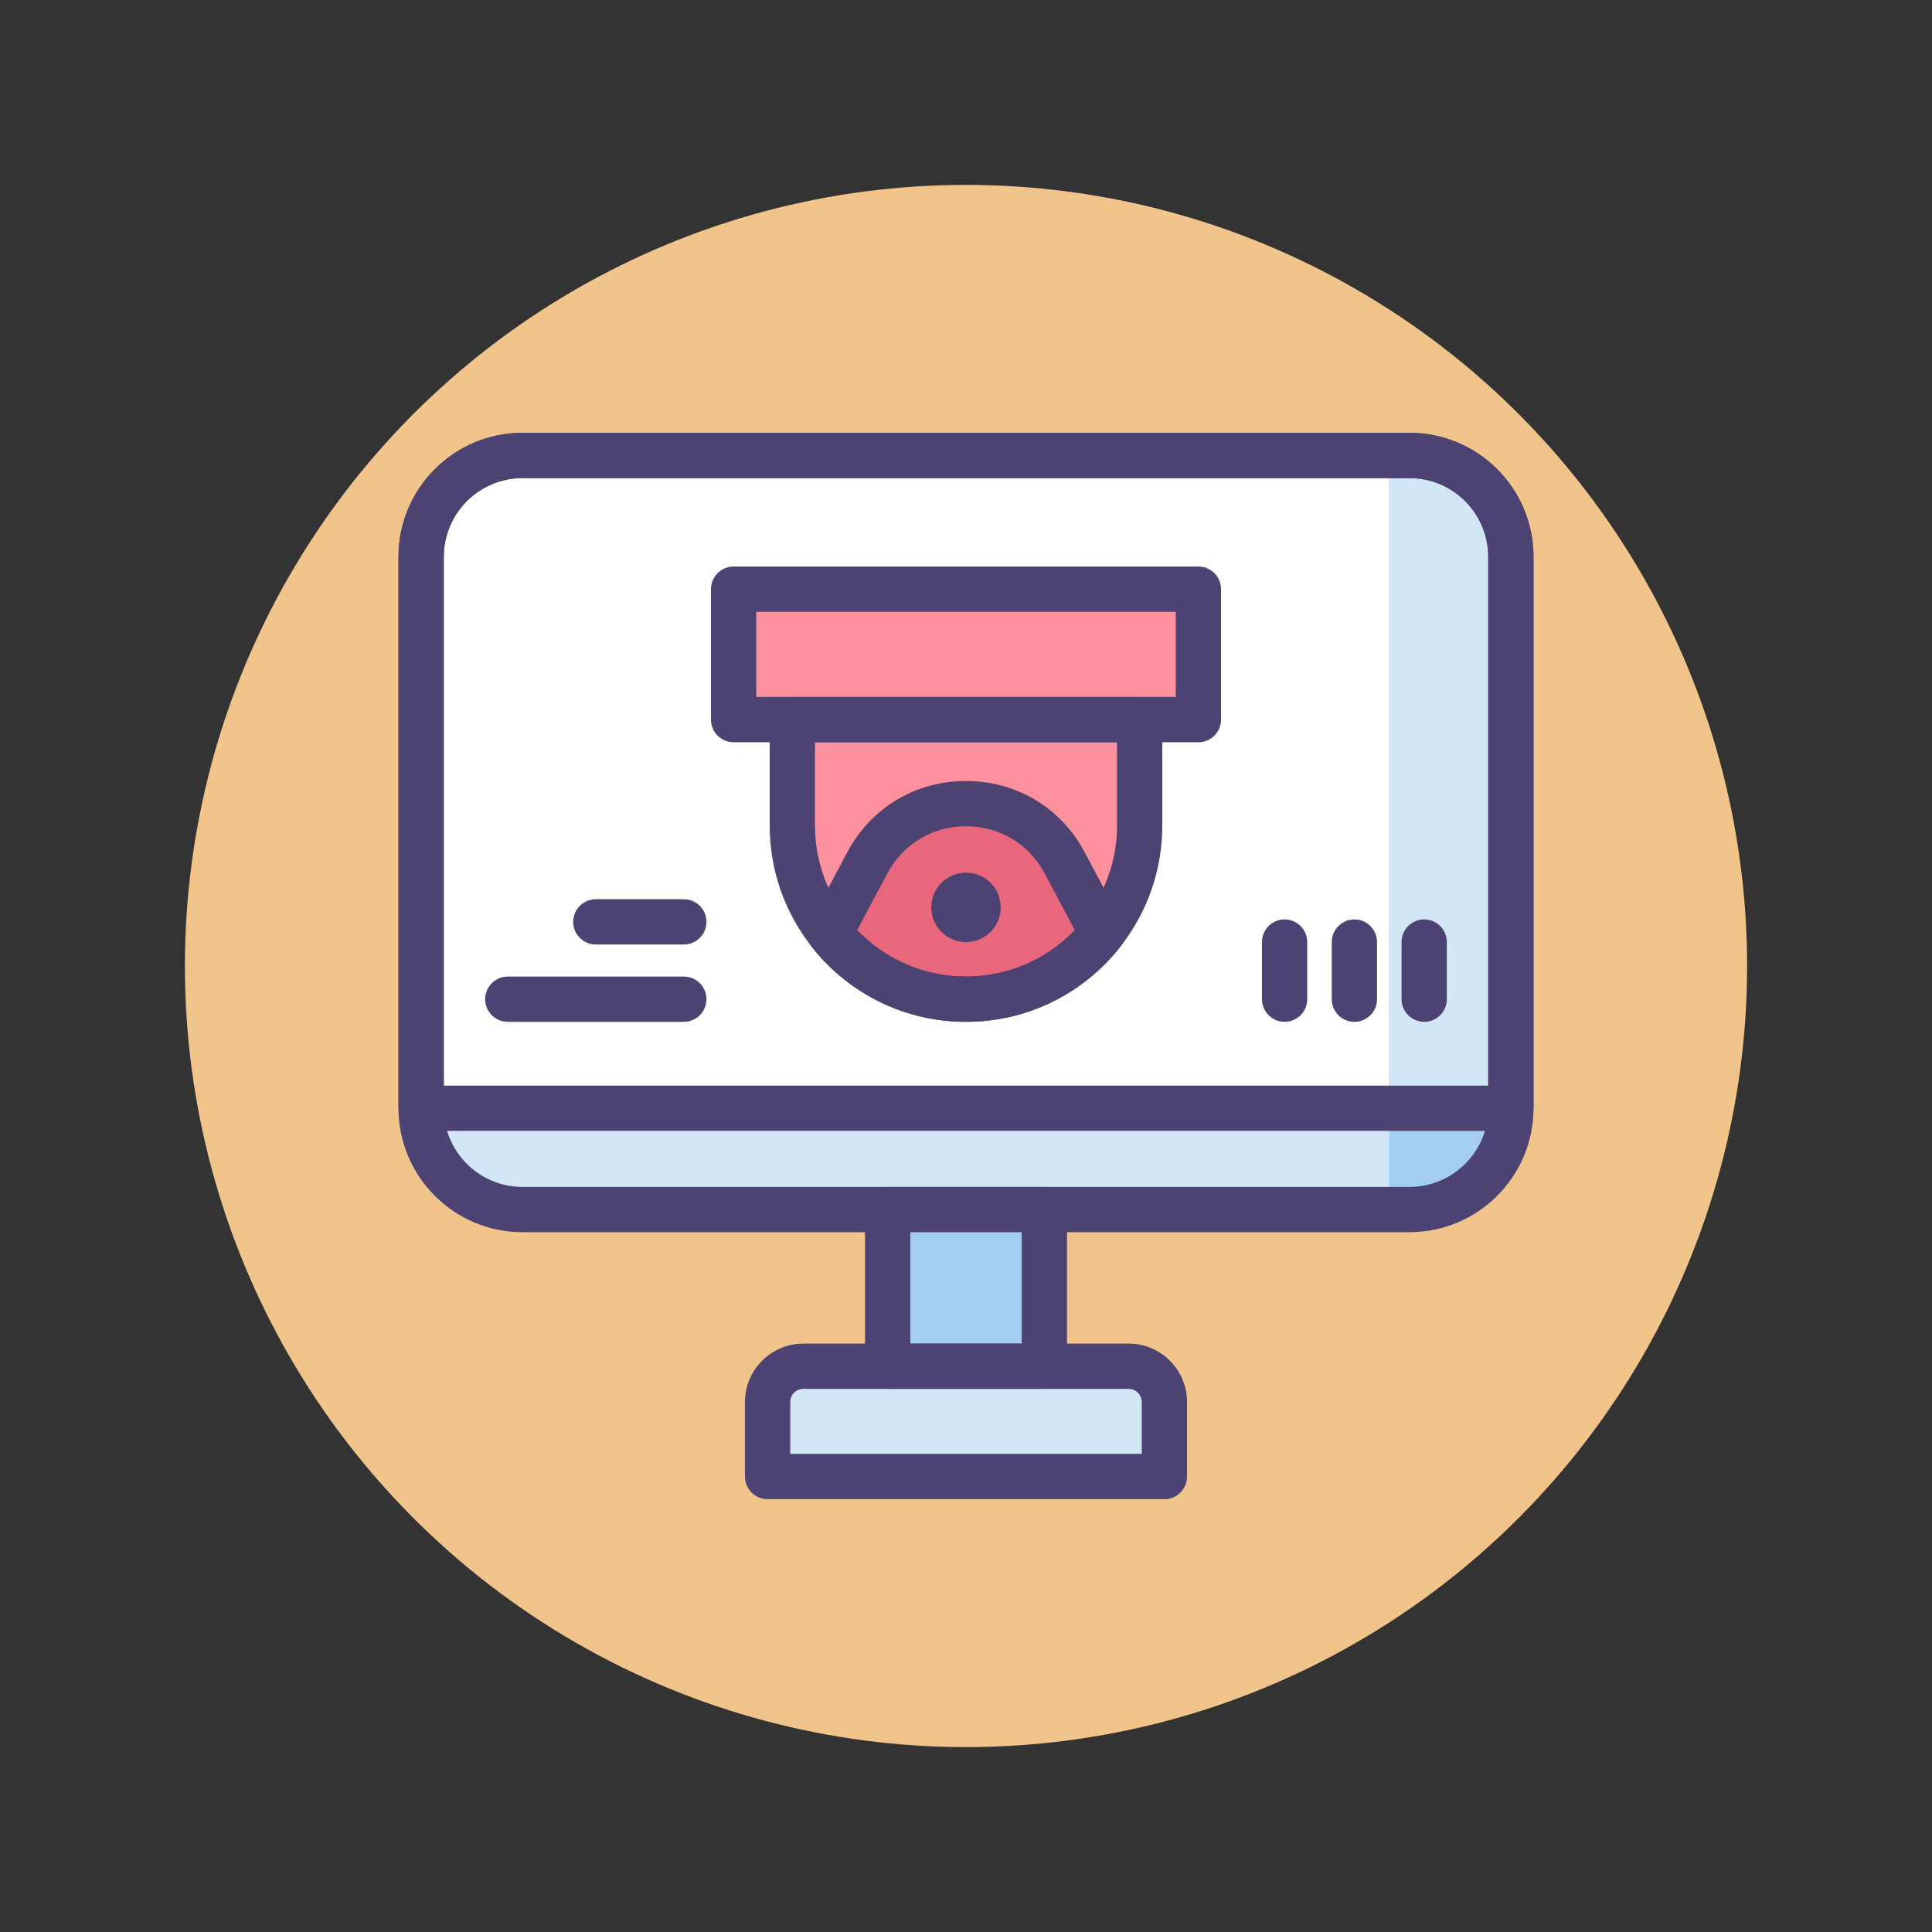<?xml version="1.0" encoding="utf-8"?>
<!-- Generator: Adobe Illustrator 22.1.0, SVG Export Plug-In . SVG Version: 6.00 Build 0)  -->
<svg version="1.1" id="Icon_Set" xmlns="http://www.w3.org/2000/svg" xmlns:xlink="http://www.w3.org/1999/xlink" x="0px" y="0px"
	 viewBox="0 0 512 512" style="enable-background:new 0 0 512 512;" xml:space="preserve">
<rect x="0" y="0" width="512" height="512" fill="#333333" stroke="none"/>
<style type="text/css">
	.st0{fill:#F0C48A;}
	.st1{fill:#D3E6F8;}
	.st2{fill:#4C4372;}
	.st3{fill:#FD919E;}
	.st4{fill:#E8677D;}
	.st5{fill:#FFFFFF;}
	.st6{fill:#A4CFF2;}
	.st7{fill:#7BABF1;}
</style>
<g id="Monitoring_Software">
	<g>
		<g>
			<circle class="st0" cx="256" cy="256" r="207"/>
		</g>
	</g>
	<g>
		<g>
			<g>
				<path class="st1" d="M373.554,320.54H138.446c-14.825,0-26.843-12.018-26.843-26.843V147.543
					c0-14.825,12.018-26.843,26.843-26.843h235.107c14.825,0,26.843,12.018,26.843,26.843v146.154
					C400.396,308.522,388.378,320.54,373.554,320.54z"/>
			</g>
			<g>
				<path class="st5" d="M373.554,120.701H138.446c-14.825,0-26.843,12.018-26.843,26.843v146.154h288.792V147.543
					C400.396,132.718,388.378,120.701,373.554,120.701z"/>
			</g>
			<g>
				<path class="st6" d="M373.554,120.701h-5.42v199.84h5.42c14.825,0,26.843-12.018,26.843-26.843V147.543
					C400.396,132.718,388.378,120.701,373.554,120.701z"/>
			</g>
			<g>
				<path class="st1" d="M373.554,120.701h-5.42v172.997h32.263V147.543C400.396,132.718,388.378,120.701,373.554,120.701z"/>
			</g>
			<g>
				<path class="st2" d="M373.554,326.54H138.446c-18.109,0-32.843-14.733-32.843-32.843V147.543
					c0-18.109,14.733-32.843,32.843-32.843h235.107c18.109,0,32.843,14.733,32.843,32.843v146.154
					C406.396,311.807,391.663,326.54,373.554,326.54z M138.446,126.7c-11.493,0-20.843,9.35-20.843,20.843v146.154
					c0,11.493,9.35,20.843,20.843,20.843h235.107c11.493,0,20.843-9.35,20.843-20.843V147.543c0-11.493-9.35-20.843-20.843-20.843
					H138.446z"/>
			</g>
			<g>
				<path class="st2" d="M400.396,299.697H111.604c-3.313,0-6-2.687-6-6V147.543c0-18.109,14.733-32.843,32.843-32.843h235.107
					c18.109,0,32.842,14.733,32.842,32.843v146.154C406.396,297.011,403.709,299.697,400.396,299.697z M117.604,287.697h276.792
					V147.543c0-11.493-9.35-20.843-20.842-20.843H138.446c-11.493,0-20.843,9.35-20.843,20.843V287.697z"/>
			</g>
			<g>
				<path class="st1" d="M308.577,391.299H203.423v-19.75c0-5.238,4.246-9.484,9.484-9.484h86.186c5.238,0,9.484,4.246,9.484,9.484
					V391.299z"/>
			</g>
			<g>
				<rect x="235.238" y="320.54" class="st6" width="41.525" height="41.525"/>
			</g>
			<g>
				<path class="st2" d="M276.762,368.065h-41.524c-3.313,0-6-2.687-6-6V320.54c0-3.313,2.687-6,6-6h41.524c3.313,0,6,2.687,6,6
					v41.525C282.762,365.379,280.076,368.065,276.762,368.065z M241.238,356.065h29.524V326.54h-29.524V356.065z"/>
			</g>
			<g>
				<path class="st2" d="M308.577,397.3H203.423c-3.313,0-6-2.687-6-6v-19.751c0-8.537,6.946-15.483,15.484-15.483h86.187
					c8.538,0,15.484,6.946,15.484,15.483V391.3C314.577,394.613,311.891,397.3,308.577,397.3z M209.423,385.3h93.154v-13.751
					c0-1.921-1.563-3.483-3.484-3.483h-86.187c-1.921,0-3.484,1.562-3.484,3.483V385.3z"/>
			</g>
		</g>
		<g>
			<g>
				<path class="st3" d="M256,264.795L256,264.795c-25.416,0-46.02-20.604-46.02-46.02v-28.07h92.04v28.07
					C302.02,244.191,281.416,264.795,256,264.795z"/>
			</g>
			<g>
				<path class="st4" d="M229.823,228.702l-9.903,18.622c8.429,10.639,21.453,17.471,36.08,17.471h0
					c14.627,0,27.651-6.833,36.08-17.471l-9.903-18.622C271.025,207.732,240.975,207.732,229.823,228.702z"/>
			</g>
			<g>
				<circle class="st2" cx="256" cy="240.461" r="9.196"/>
			</g>
			<g>
				<rect x="194.412" y="156.142" class="st3" width="123.177" height="34.562"/>
			</g>
			<g>
				<path class="st2" d="M317.588,196.704H194.412c-3.313,0-6-2.687-6-6v-34.562c0-3.313,2.687-6,6-6h123.177c3.313,0,6,2.687,6,6
					v34.562C323.588,194.018,320.902,196.704,317.588,196.704z M200.412,184.704h111.177v-22.562H200.412V184.704z"/>
			</g>
			<g>
				<path class="st2" d="M256,270.795c-15.976,0-30.841-7.196-40.783-19.744c-1.481-1.869-1.714-4.438-0.595-6.544l9.903-18.622l0,0
					c6.297-11.841,18.063-18.91,31.474-18.91s25.177,7.069,31.474,18.91l9.903,18.622c1.12,2.105,0.886,4.675-0.595,6.544
					C286.841,263.599,271.976,270.795,256,270.795z M227.153,246.501c7.531,7.856,17.847,12.294,28.847,12.294
					s21.315-4.438,28.847-12.294l-7.967-14.981c-4.177-7.855-11.983-12.545-20.879-12.545s-16.702,4.689-20.879,12.545l-5.297-2.817
					l5.297,2.817L227.153,246.501z"/>
			</g>
			<g>
				<path class="st2" d="M256,270.795c-28.684,0-52.02-23.336-52.02-52.02v-28.071c0-3.313,2.687-6,6-6h92.04c3.313,0,6,2.687,6,6
					v28.071C308.02,247.459,284.684,270.795,256,270.795z M215.98,196.704v22.071c0,22.066,17.953,40.02,40.02,40.02
					s40.02-17.953,40.02-40.02v-22.071H215.98z"/>
			</g>
		</g>
		<g>
			<g>
				<path class="st2" d="M181.217,270.795h-46.639c-3.313,0-6-2.687-6-6s2.687-6,6-6h46.639c3.313,0,6,2.687,6,6
					S184.531,270.795,181.217,270.795z"/>
			</g>
			<g>
				<path class="st2" d="M181.217,250.306h-23.319c-3.313,0-6-2.687-6-6s2.687-6,6-6h23.319c3.313,0,6,2.687,6,6
					S184.531,250.306,181.217,250.306z"/>
			</g>
			<g>
				<path class="st2" d="M340.432,270.795c-3.313,0-6-2.687-6-6v-15.138c0-3.313,2.687-6,6-6s6,2.687,6,6v15.138
					C346.432,268.108,343.746,270.795,340.432,270.795z"/>
			</g>
			<g>
				<path class="st2" d="M358.927,270.795c-3.313,0-6-2.687-6-6v-15.138c0-3.313,2.687-6,6-6s6,2.687,6,6v15.138
					C364.927,268.108,362.24,270.795,358.927,270.795z"/>
			</g>
			<g>
				<path class="st2" d="M377.422,270.795c-3.313,0-6-2.687-6-6v-15.138c0-3.313,2.687-6,6-6s6,2.687,6,6v15.138
					C383.422,268.108,380.735,270.795,377.422,270.795z"/>
			</g>
		</g>
	</g>
</g>
</svg>
